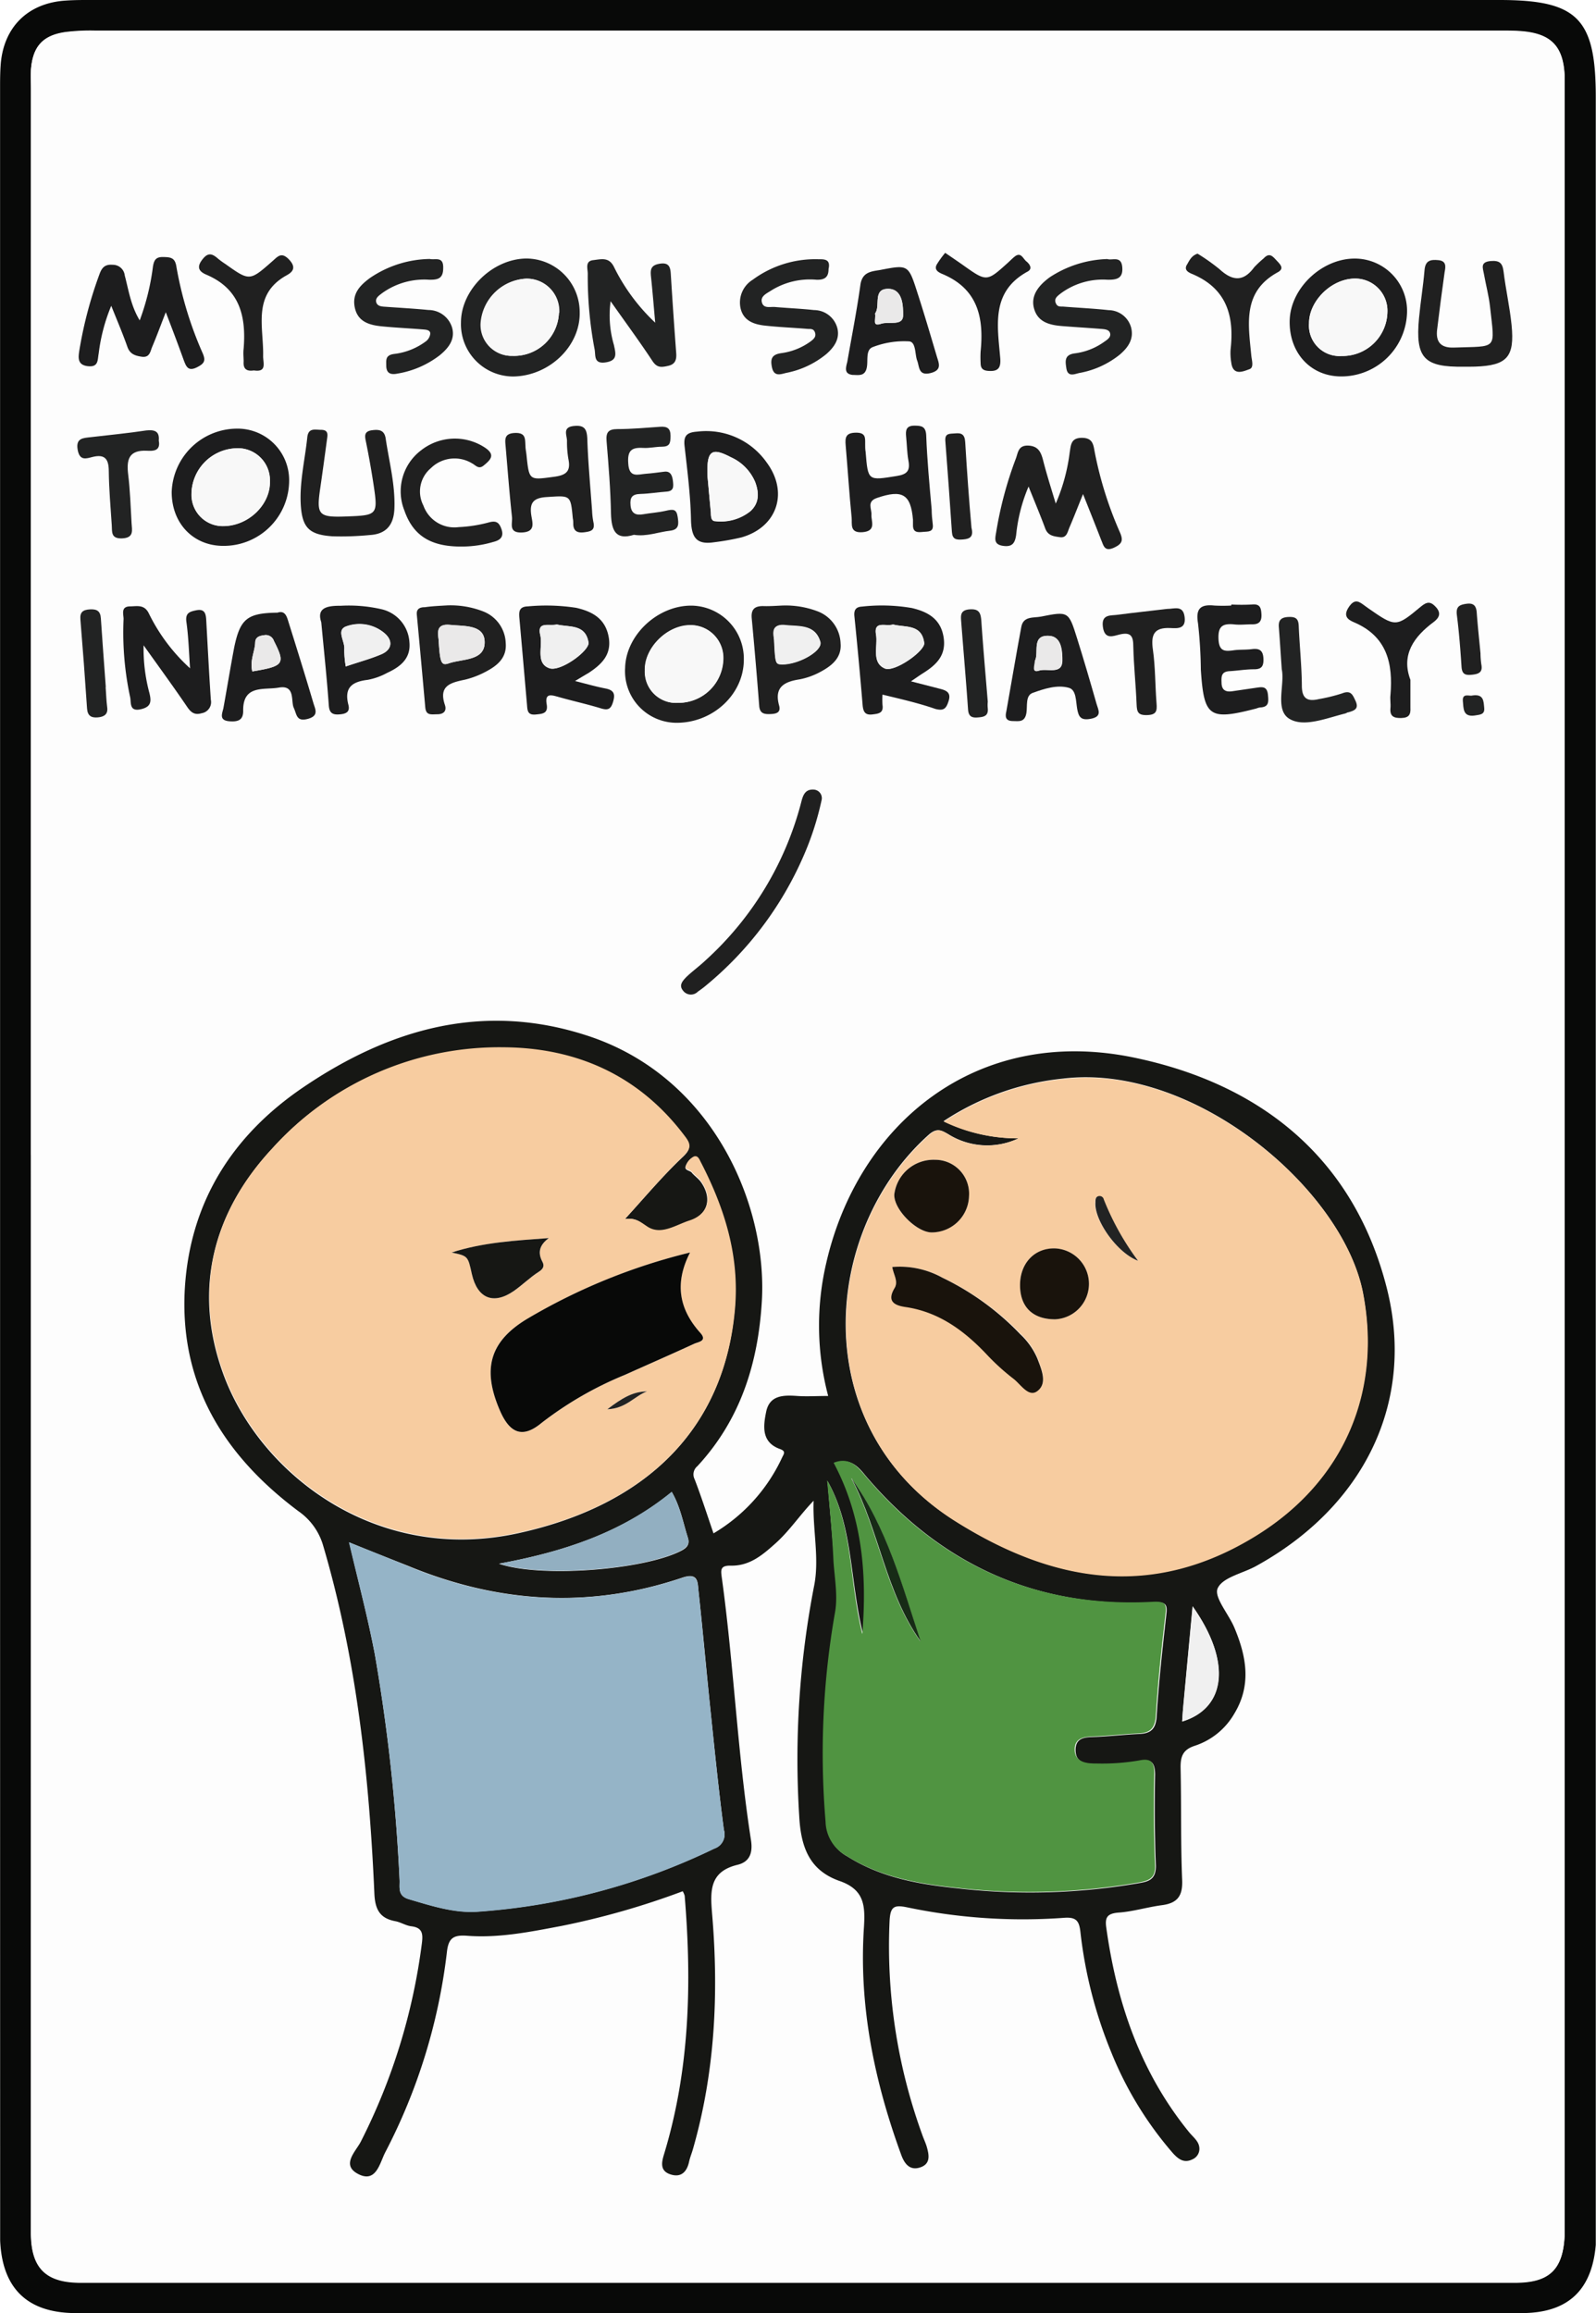 <svg id="4816e34c-01d2-4658-b629-84317b35feac" data-name="Capa 1" xmlns="http://www.w3.org/2000/svg" viewBox="0 0 213.62 309.59"><defs><style>.bf03253a-301c-4949-81f7-40986874793b{fill:#080908;}.db83bfc3-ebe2-47c7-9472-38720e2536fd{fill:#fdfdfd;}.b2eb4ad4-d5cf-4b3b-8d79-aea1a72faf8c{fill:#161714;}.\36 5402a9e-5bd3-4bde-a525-6b52ecb420fd{fill:#202020;}.\32 eb4f9af-dcba-481b-af39-3545611ed926{fill:#1d1d1e;}.da1ba2f2-0007-4492-8ec3-90318f36079f{fill:#222323;}.\34 7328a7f-2b2e-40e7-9dce-8182182cb851{fill:#f7cca0;}.\32 1f2104f-0b57-458e-8846-aa03a0136c9c{fill:#509441;}.c4053ee6-3f70-4631-9679-8a5ee1237e94{fill:#95b4c7;}.a67d1d9a-0863-4992-804c-7d39db5fe34a{fill:#92afc1;}.\36 3809fd4-57a9-4ec9-92cf-7418fc99c26c{fill:#f0f0f0;}.b893d7b0-af5b-4196-a28c-0a9e1bad4efd{fill:#f8f8f8;}.\35 1f7c14d-bcb5-4ee8-963c-78a968d1f3d3{fill:#eae9e9;}.ef462f19-c072-4a7e-9b43-cfddf9a17793{fill:#19130c;}.e82f323d-dbca-46c8-8fc1-c847e6d9b49c{fill:#172b16;}</style></defs><title>card-14</title><path class="bf03253a-301c-4949-81f7-40986874793b" d="M329.31,355.07q0-71.36,0-142.73c0-1.08,0-2.17.08-3.25.37-5,3.6-8.25,8.66-8.59,1.41-.1,2.83-.08,4.25-.08H530c10.45,0,12.89,2.47,12.89,13q0,142.35,0,284.71c0,.92,0,1.84,0,2.75-.52,6.12-3.78,9.13-9.93,9.13H339.47c-6.47,0-9.87-3.27-10.15-9.71,0-.83,0-1.67,0-2.5Q329.31,426.43,329.31,355.07Zm4.14-.1q0,72.12,0,144.24c0,4.73,2,6.7,6.65,6.7h192c4.56,0,6.39-1.72,6.62-6.21,0-.75,0-1.5,0-2.25q0-142.49,0-285c0-.67,0-1.33,0-2-.19-3.84-1.82-5.53-5.7-5.86-.91-.08-1.83-.08-2.75-.08H342a26.74,26.74,0,0,0-4,.2c-3,.45-4.31,1.94-4.55,5-.07.91,0,1.83,0,2.75Q333.44,283.73,333.44,355Z" transform="translate(-329.3 -200.42)"/><path class="db83bfc3-ebe2-47c7-9472-38720e2536fd" d="M333.44,355q0-71.24,0-142.49c0-.92,0-1.84,0-2.75.24-3.06,1.56-4.55,4.55-5a26.74,26.74,0,0,1,4-.2H530.25c.92,0,1.84,0,2.75.08,3.88.33,5.51,2,5.7,5.86,0,.67,0,1.33,0,2q0,142.49,0,285c0,.75,0,1.5,0,2.25-.23,4.5-2.06,6.21-6.62,6.21h-192c-4.7,0-6.65-2-6.65-6.7Q333.44,427.09,333.44,355ZM438.2,401.28c-.15,3.84.8,7.74.05,11.39a121.62,121.62,0,0,0-2,30.79c.22,4.28,1.42,7.33,5.42,8.73,3.22,1.12,3.43,3.22,3.25,6.14-.66,10.55,1.43,20.69,5,30.55.45,1.24,1.14,2.12,2.56,1.63s1.16-1.65.85-2.73c-.16-.56-.42-1.08-.61-1.63a73.84,73.84,0,0,1-4.37-28.67c.1-1.85.58-2.14,2.33-1.77a75.58,75.58,0,0,0,21.1,1.4c1.6-.12,2,.47,2.11,1.9a59.71,59.71,0,0,0,4.14,16.13,47.81,47.81,0,0,0,8.29,13.56c.73.83,1.47,1.34,2.59.79a1.53,1.53,0,0,0,.91-1.63c-.1-.88-.84-1.41-1.36-2-6.5-8-9.68-17.32-11.09-27.39-.19-1.38.12-1.9,1.6-2,2-.17,3.91-.77,5.88-1s2.77-1.21,2.68-3.33c-.2-5-.1-10-.21-15,0-1.51.29-2.44,1.9-3a9.53,9.53,0,0,0,5.3-4.32c2.3-3.85,1.59-7.67,0-11.48-.77-1.83-2.77-4.09-2.24-5.27.66-1.47,3.38-2,5.17-3,14.43-8,21.34-22,17.46-37.22-4.45-17.48-17-27.33-33.83-30.82-21.11-4.38-37,8.91-41.23,27.67a36.84,36.84,0,0,0,.3,17.62c-1.55,0-2.85.07-4.14,0-1.85-.13-3.7-.13-4.16,2.11-.4,1.93-.66,4.08,1.87,5,.81.29.49.66.28,1.09a23,23,0,0,1-9.25,10.17c-.89-2.57-1.64-4.94-2.53-7.25a1.42,1.42,0,0,1,.37-1.74c5.75-6.22,8.13-13.75,8.63-22.06.77-12.95-6.58-30.23-23.59-35.64-13.83-4.39-26.27-.79-37.81,7-9.41,6.38-15.07,15.23-15.82,26.72-.85,12.9,5.2,22.53,15.19,30a8.45,8.45,0,0,1,3.33,4.67c4.48,15.2,6.16,30.81,6.84,46.55.09,2.1.73,3.28,2.81,3.66.73.13,1.4.59,2.13.68,1.48.18,1.58,1,1.42,2.25a81.11,81.11,0,0,1-8.17,26.56c-.66,1.32-2.64,3.08-.46,4.29,2.48,1.38,3-1.36,3.71-2.82a77.37,77.37,0,0,0,8.26-26.77c.2-1.9.83-2.39,2.74-2.24,4.26.32,8.45-.53,12.62-1.32a105.06,105.06,0,0,0,16.21-4.64,2.69,2.69,0,0,1,.26.6c1,11.69.68,23.29-2.77,34.63-.35,1.15-.47,2.24.88,2.67s2.18-.32,2.48-1.69c.12-.57.35-1.11.51-1.67,3-10.3,3.46-20.83,2.58-31.43-.26-3.11-.41-5.72,3.4-6.65,1.61-.39,2.06-1.58,1.8-3.28-1.81-11.69-2.29-23.52-3.92-35.23-.13-1-.17-1.57,1.12-1.53,2.53.06,4.34-1.47,6.1-3S436.36,403.2,438.2,401.28Zm36.06-134.73c.94,2.33,1.69,4.23,2.47,6.12.3.73.41,1.64,1.71,1,1.12-.52,1.24-1,.77-2.09a50.2,50.2,0,0,1-3.35-10.68c-.18-.91-.19-2-1.72-1.93s-1.47,1-1.64,2a24.94,24.94,0,0,1-1.86,6.8c-.65-2.2-1.22-3.93-1.67-5.7-.29-1.12-.56-2-2-2.06s-1.37,1-1.68,1.76a50.74,50.74,0,0,0-2.63,9.86c-.15.86-.39,1.61.93,1.8s1.59-.4,1.75-1.46a22,22,0,0,1,1.66-6.48c.84,2.1,1.57,3.83,2.22,5.58.36,1,1.2,1.1,2,1.2s1-.73,1.25-1.3C473,269.68,473.54,268.33,474.26,266.55ZM351.49,242.21c.92,2.39,1.7,4.45,2.5,6.5.31.8.57,1.47,1.76.87,1-.49,1.18-.89.75-1.87A49.45,49.45,0,0,1,353,236.05c-.19-1.14-.83-1.21-1.75-1.23s-1.22.38-1.38,1.29a31.93,31.93,0,0,1-1.77,7.19c-1.24-2-1.51-4.05-2-6a1.6,1.6,0,0,0-1.65-1.44c-1.07-.09-1.46.42-1.77,1.3a55.16,55.16,0,0,0-2.67,10.1c-.15,1-.5,2,1.13,2.17s1.28-.82,1.45-1.7a24.06,24.06,0,0,1,1.68-6.38c.78,2,1.53,3.7,2.16,5.49.34,1,1,1.18,1.88,1.32,1.13.18,1.18-.71,1.45-1.34C350.28,245.4,350.82,244,351.49,242.21ZM398,250.81c4.86-.06,9-4.06,8.9-8.61a7.18,7.18,0,0,0-7.13-7.17c-4.53,0-8.76,4.18-8.76,8.56A7,7,0,0,0,398,250.81Zm119.67-8.39A7,7,0,0,0,510.8,235c-4.5-.12-8.82,3.92-8.91,8.32-.09,4.21,2.74,7.35,6.7,7.45A8.8,8.8,0,0,0,517.62,242.42Zm-97.84,54.74c4.9.06,9-3.76,9.08-8.38a7.11,7.11,0,0,0-6.95-7.3c-4.55-.06-8.82,3.92-8.94,8.33A6.91,6.91,0,0,0,419.78,297.16ZM361,257.79a8.78,8.78,0,0,0-8.67,8.48c0,4.21,2.9,7.23,6.9,7.2a8.75,8.75,0,0,0,8.82-8.59A6.9,6.9,0,0,0,361,257.79Zm45.29,33.78c.93-.57,1.36-.82,1.77-1.09,1.74-1.15,3.13-2.51,2.68-4.87s-2.18-3.36-4.35-3.85a26.49,26.49,0,0,0-6.45-.19c-1.24,0-1.22.77-1.13,1.69.37,3.8.7,7.6,1,11.4.07.77,0,1.5,1.19,1.38.92-.09,1.67-.14,1.45-1.38-.25-1.42.58-1.2,1.47-1,1.91.53,3.86,1,5.76,1.55.93.29,1.37.07,1.65-.84s.06-1.57-1-1.81S408,292,406.27,291.57Zm41.15,1.82c2.51.64,4.85,1.14,7.12,1.84,1.09.34,1.45,0,1.77-1,.39-1.17-.26-1.47-1.14-1.69l-3.88-1c.8-.54,1.18-.82,1.59-1.07,1.78-1.12,3.15-2.46,2.78-4.82s-2.08-3.41-4.25-3.92a23.75,23.75,0,0,0-6.69-.19c-.81,0-1.14.42-1,1.29q.6,5.94,1.1,11.89c.08.89.29,1.38,1.33,1.25.83-.1,1.49-.19,1.33-1.27A10.82,10.82,0,0,1,447.42,293.39ZM417,243.61a25.92,25.92,0,0,1-5.52-7.45c-.67-1.36-1.79-1-2.79-.91s-.72,1.14-.72,1.81a51.87,51.87,0,0,0,.92,10.15c.15.81,0,2,1.49,1.72s1.32-1.22,1.09-2.33a14,14,0,0,1-.44-5.85c2,2.87,3.88,5.39,5.6,8,.62.93,1.29.83,2.13.64s1.11-.82,1.05-1.67q-.39-5.34-.73-10.68c-.06-1-.26-1.51-1.49-1.31s-1.26.75-1.16,1.7C416.69,239.49,416.86,241.55,417,243.61Zm-62.3,46.26a24.35,24.35,0,0,1-5.51-7.35c-.61-1.25-1.6-1-2.54-.94-1.24,0-.83,1-.84,1.69a41.15,41.15,0,0,0,.87,10.42c.17.71-.18,2,1.47,1.65,1.36-.32,1.4-1,1.11-2.19a22.86,22.86,0,0,1-.77-6.36c2.15,3,4,5.56,5.77,8.15.53.78,1,1.23,2,.94a1.5,1.5,0,0,0,1.23-1.8c-.24-3.57-.42-7.14-.62-10.71,0-.82-.2-1.49-1.32-1.27-.91.18-1.5.36-1.33,1.57C354.54,285.72,354.59,287.8,354.74,289.87ZM424.86,273a33.46,33.46,0,0,0,3.67-.64c4.78-1.37,6.35-6,3.41-10a9.9,9.9,0,0,0-9.32-4.16c-1.4.1-1.85.54-1.69,1.95.38,3.3.8,6.61.86,9.93C421.82,272.4,422.52,273.39,424.86,273Zm-38-38a14.57,14.57,0,0,0-8.06,2.51c-1.35,1-2.4,2.18-2,4s2,2.3,3.62,2.46c1.82.18,3.65.27,5.47.41.4,0,1,.07,1,.56a1.49,1.49,0,0,1-.54,1,8.81,8.81,0,0,1-4.35,1.73c-1.12.18-1,.85-1,1.62,0,1.09.69,1.2,1.52,1a12.62,12.62,0,0,0,5.66-2.47c1.13-.93,2.06-2.08,1.64-3.65a3.31,3.31,0,0,0-3.18-2.39c-1.9-.19-3.81-.29-5.72-.43-.51,0-1.11-.07-1.26-.6s.36-.88.74-1.19a9.62,9.62,0,0,1,6.34-1.83c1.17,0,1.83-.15,1.88-1.55C388.67,234.66,387.51,235.26,386.83,235.08Zm53.37,1.34c.3-1.29-.54-1.31-1.3-1.31a14.11,14.11,0,0,0-8.87,2.74,3.58,3.58,0,0,0-1.61,3.89c.41,1.63,1.8,2.09,3.24,2.25,1.9.22,3.81.28,5.71.44.39,0,.88,0,1,.5s-.23.91-.64,1.21a8.59,8.59,0,0,1-3.9,1.54c-1.22.18-1.46.75-1.23,1.87.27,1.34,1.18.94,1.92.77a12.09,12.09,0,0,0,5.35-2.51c1.05-.92,1.84-2,1.49-3.47a3.24,3.24,0,0,0-3.13-2.43c-1.73-.19-3.48-.26-5.21-.41-.64-.05-1.56.13-1.76-.61s.68-1.22,1.28-1.62a9.77,9.77,0,0,1,6-1.42C439.79,237.91,440.21,237.41,440.2,236.42Zm-73.76,46c-4.05,0-5,.8-5.74,4.69-.51,2.69-1,5.4-1.44,8.1-.14.8-.63,1.64.83,1.75,1.1.08,1.84-.14,1.82-1.37-.07-3.57,2.8-2.79,4.77-3.14,2.2-.39,1.48,1.7,2,2.71s.27,1.9,1.87,1.48,1-1.31.77-2.08c-1.08-3.66-2.23-7.3-3.36-10.94C367.68,282.9,367.48,282.1,366.44,282.42Zm111.07-47.34a14.81,14.81,0,0,0-7.85,2.43c-1.38,1-2.62,2.26-2.09,4.16s2.08,2.23,3.73,2.36,3.49.24,5.23.38c.48,0,1.12,0,1.23.62s-.45.86-.84,1.14a8.58,8.58,0,0,1-3.92,1.52c-1.39.2-1.24,1.09-1.1,2,.19,1.24,1.12.76,1.75.62a12,12,0,0,0,5.39-2.45c1.15-1,1.94-2.12,1.51-3.69a3.16,3.16,0,0,0-3-2.27c-2-.22-4-.31-6-.47-.4,0-.88,0-1.07-.48s.19-.9.58-1.22a9.44,9.44,0,0,1,6.32-1.9c1.27,0,2.12-.16,2-1.7S478.16,235.31,477.51,235.09ZM464,295.6c-.14.74-.1,1.33.89,1.35.83,0,1.57.19,1.79-1.07.16-.92-.16-2.34.84-2.7,1.53-.56,3.27-1.14,4.85-.68,1,.28.92,1.81,1.11,2.83s.51,1.55,1.79,1.32c1.6-.29,1-1.21.8-2-.84-2.95-1.7-5.89-2.62-8.82-1.12-3.58-1.15-3.59-4.83-2.86-1,.19-2.34-.09-2.62,1.37C465.26,288.07,464.63,291.84,464,295.6Zm-21.26-46.7c-.27.93-.33,1.57.71,1.59.8,0,1.68.29,1.92-1,.18-.95-.15-2.38.81-2.73A11.62,11.62,0,0,1,451,246c.93.08.72,1.67,1.07,2.57s.05,2.09,1.76,1.68,1.14-1.31.87-2.24c-.85-2.86-1.69-5.72-2.61-8.56-1.2-3.69-1.23-3.69-5-3-1.2.23-2.39.33-2.62,2C444,242.1,443.28,245.6,442.7,248.89Zm82.53.6c.5,0,1,0,1.5,0,4.26-.15,5.29-1.27,4.87-5.57-.24-2.39-.78-4.75-1.07-7.14-.14-1.16-.53-1.53-1.74-1.42-1.44.12-1,1-.89,1.73.26,1.47.65,2.93.82,4.41.64,5.86,1.06,5.23-4.86,5.44-1.75.06-2.44-.77-2.22-2.45.33-2.56.66-5.11,1-7.66.11-.77.37-1.48-.84-1.59s-1.75,0-1.85,1.33c-.18,2.15-.54,4.29-.74,6.44C518.73,248.34,519.89,249.57,525.23,249.5Zm-149.47,20c-3.9.14-4.15-.14-3.58-4q.45-3.08.85-6.16c.08-.64.31-1.41-.78-1.41-.79,0-1.7-.29-1.84,1-.31,3-1,5.91-.88,8.9.16,3.18,1.09,4.14,4.25,4.35a39.38,39.38,0,0,0,5-.17c2.21-.13,3.21-1.37,3.29-3.56.12-3.2-.71-6.25-1.17-9.37-.17-1.15-.84-1.22-1.79-1.1-1.12.14-1,.75-.84,1.59q.6,2.8,1,5.63C379.91,269.32,379.83,269.4,375.77,269.54Zm78.21-.93c-.27-3.31-.59-6.62-.78-9.93-.07-1.18-.65-1.27-1.6-1.27-1.12,0-1.17.63-1.09,1.46.11,1.07.11,2.17.31,3.22.25,1.34-.16,1.83-1.57,2.06-3.85.61-3.84.7-4.16-3.24,0-.33-.06-.66-.06-1,0-.85.07-1.59-1.25-1.56s-1.45.65-1.36,1.7c.28,3.23.49,6.46.8,9.68.08.84-.29,2.08,1.46,1.94,1.91-.15,1.12-1.39,1.19-2.32s-.67-1.78.73-2.26c3.4-1.17,4.54-.52,4.83,2.92,0,.25,0,.5,0,.75,0,1,.66,1,1.37.87s1.41,0,1.28-1C454,269.94,454,269.28,454,268.61Zm-45.42.17c-.27-3.69-.53-6.67-.68-9.66-.06-1.2-.32-1.84-1.72-1.71-1.62.15-1,1.22-1,2a13.22,13.22,0,0,0,.2,2.49c.32,1.61-.35,2.1-1.9,2.31-3.37.46-3.36.55-3.72-2.91,0-.41-.12-.83-.14-1.24-.06-.91.06-1.78-1.41-1.71s-1.32.9-1.24,1.82c.27,3.15.51,6.3.85,9.44.09.82-.49,2.12,1.32,2.06s1.43-1.28,1.27-2.25c-.27-1.66.19-2.38,2-2.49,3.26-.21,3.25-.32,3.55,2.86,0,.25.06.5.06.75,0,1,.57,1.22,1.49,1.1s1.46-.24,1.21-1.34A9.41,9.41,0,0,1,408.55,268.79Zm5.59,3.18c1.73.3,3.23-.34,4.79-.54,1.21-.15,1.12-.93,1-1.83-.16-1.1-.77-1-1.62-.83s-2,.29-3,.46-1.59,0-1.69-1.17.26-1.52,1.34-1.55,2.32-.23,3.48-.31c1-.07.93-.72.85-1.42s-.18-1.36-1.14-1.25-1.65.22-2.48.28c-1.08.08-2.26.65-2.36-1.39-.09-1.75.5-2.16,2-2.07.82,0,1.66-.16,2.49-.16,1,0,1.17-.57,1.17-1.45s-.47-1.29-1.38-1.22c-1.91.14-3.82.31-5.73.31-1.25,0-1.54.46-1.45,1.64.27,3.23.53,6.48.59,9.72C411.12,271.44,411.72,272.72,414.15,272Zm19.77,9.5c-.83,0-1.66.1-2.5.11-1.14,0-1.62.46-1.5,1.68q.59,5.84,1,11.7c.08,1.1.72,1.11,1.54,1.07s1.38-.22,1.12-1.15c-.67-2.43.63-3.18,2.73-3.49a9.65,9.65,0,0,0,2.79-1c1.56-.78,2.88-1.91,2.71-3.83a4.77,4.77,0,0,0-3-4.25A12.06,12.06,0,0,0,433.92,281.47Zm-44.81,0c-1,.06-2,.1-3,.19-.61.05-1.15.22-1.07,1q.58,6.2,1.13,12.39c.1,1.13.87.95,1.63.94s1.29-.47,1-1.25c-.89-2.62.84-3,2.72-3.39a11.81,11.81,0,0,0,2.77-1.07c1.55-.78,2.81-1.87,2.65-3.82a4.72,4.72,0,0,0-3-4.23A12,12,0,0,0,389.11,281.45ZM372.3,283.7c.38,4,.76,7.58,1,11.14.08,1,.4,1.27,1.36,1.2s1.52-.29,1.26-1.29c-.6-2.29.53-3.09,2.6-3.34a8.76,8.76,0,0,0,2.57-.92c1.74-.82,3.19-1.91,3-4.12a4.83,4.83,0,0,0-3.78-4.42,19.53,19.53,0,0,0-5.44-.45C373,281.47,371.67,281.82,372.3,283.7Zm121.81-2.36v.16a21.54,21.54,0,0,1-2.25,0c-1.83-.19-2.54.35-2.2,2.37a61,61,0,0,1,.38,6.23c.42,6.33,1.11,6.8,7.42,5.18a2.44,2.44,0,0,1,.48-.14c1.21,0,1.18-.75,1.08-1.71-.12-1.17-.8-1-1.57-.93l-3.21.47c-.9.13-1.39-.15-1.43-1.17,0-.87,0-1.47,1.08-1.52s2.16-.22,3.24-.25c.9,0,1.37-.29,1.33-1.31s-.46-1.49-1.53-1.35c-.82.11-1.67,0-2.49.16-1.25.18-1.95,0-2-1.56s.55-2,2-1.92c.83.06,1.67-.08,2.5,0,1,0,1.3-.38,1.25-1.35s-.22-1.41-1.28-1.3A26.25,26.25,0,0,1,494.11,281.33Zm-54.83,26.08a1.15,1.15,0,0,0-1.12-1.3c-1.2,0-1.42,1-1.65,1.85a43.18,43.18,0,0,1-12.76,21c-.85.79-1.81,1.47-2.63,2.29-.45.44-1,1-.41,1.74a1.31,1.31,0,0,0,2,.17c.34-.23.68-.48,1-.75a46.39,46.39,0,0,0,13.12-17.34A39.26,39.26,0,0,0,439.29,307.41Zm-48-33.84a14.74,14.74,0,0,0,4.11-.63c.86-.21,1.49-.51,1.09-1.68s-.79-1.19-1.81-.9a18.68,18.68,0,0,1-3.92.6,4.4,4.4,0,0,1-4.73-2.89,4.08,4.08,0,0,1,1-5,4.52,4.52,0,0,1,5.52-.64c.47.24.86.84,1.53.3,1.07-.86,1.63-1.54,0-2.53a7.31,7.31,0,0,0-8.37.49,6.89,6.89,0,0,0-2.22,8.06C384.6,272.12,387,273.64,391.27,273.57Zm98.32-39.2c-.85.28-1.11.95-1.43,1.49-.46.77.37,1.09.78,1.26,4.55,1.94,5.57,5.61,5.07,10.08a7.52,7.52,0,0,0,.09,1.74c.22,1.82,1.59,1.19,2.44.89.62-.22.3-1.21.24-1.84-.39-4.2-1.2-8.51,3.51-11.11.88-.48.43-1-.08-1.55s-1-1.19-1.77-.33a15.15,15.15,0,0,0-1.27,1.19c-1.45,2-2.93,1.84-4.63.27A26.52,26.52,0,0,0,489.59,234.37Zm-33.78-.11a13.19,13.19,0,0,0-1.22,1.57c-.43.76.31,1.11.76,1.29,4.74,2,5.56,5.85,5.1,10.38a14,14,0,0,0,0,1.5c0,.7.31,1,1,1.08,1.29.1,1.75-.32,1.63-1.69-.35-4.33-1.29-8.88,3.64-11.59.73-.4.33-1-.15-1.38s-.71-1.31-1.57-.63c-.33.26-.61.56-.92.84-2.81,2.54-2.8,2.53-6,.28C457.44,235.37,456.69,234.87,455.81,234.26ZM363.28,250c1.78.22,1.22-1.08,1.24-2,.08-3.88-1.5-8.22,3.16-10.78.84-.46,1.27-1.11.29-2.12s-1.51-.38-2.2.23c-3.06,2.7-3.06,2.69-6.31.38a10.53,10.53,0,0,1-1-.73c-.84-.76-1.44-.77-2.17.26s-.15,1.58.62,1.9c4.49,1.91,5.34,5.59,5,9.91,0,.58.07,1.16,0,1.74C361.85,249.9,362.37,250.19,363.28,250Zm154.79,41.37c-1.27-3.34.45-5.77,3.17-7.78.81-.59,1.1-1.12.27-2s-1.22-.73-2-.05c-3.35,2.79-3.38,2.76-7.06.21l-.4-.29c-.75-.54-1.34-1.1-2.17.12s-.17,1.7.68,2.06c4.4,1.87,5.24,5.48,4.88,9.72,0,.58.08,1.17,0,1.74-.11,1.14.42,1.38,1.46,1.35s1.26-.45,1.21-1.38C518,294,518.08,292.82,518.08,291.41Zm-167.53-32c.11-1.17-.44-1.49-1.64-1.31-2.46.37-4.94.61-7.42.9-1,.12-2,0-1.77,1.65s1.09,1.18,2,1c1.69-.42,2.15.32,2.17,1.91,0,2.41.24,4.81.4,7.22.06.86-.15,1.82,1.36,1.77,1.67-.06,1.34-1.11,1.29-2.06-.12-2.16-.19-4.32-.45-6.46s.07-3.34,2.54-3.21C349.67,260.78,350.85,260.86,350.55,259.39ZM485.5,281.92c-2.1.25-4.33.48-6.55.81-.92.14-2.3-.23-2,1.64s1.45,1.14,2.25,1c1.55-.35,1.79.29,1.82,1.63.06,2.57.34,5.14.44,7.71,0,1,.27,1.48,1.42,1.45s1.33-.58,1.25-1.57c-.19-2.4-.15-4.83-.49-7.21-.29-2,.19-3,2.35-2.87.92,0,2.11.23,1.9-1.47S486.54,281.93,485.5,281.92ZM500.86,290c.44,2-1,5.36,1,6.61s5-.07,7.49-.69c.16,0,.31-.12.47-.17.77-.23,1.42-.45.92-1.53-.38-.83-.61-1.48-1.78-1a22.55,22.55,0,0,1-3.13.77c-1.52.36-2.25-.05-2.27-1.8,0-2.66-.31-5.31-.42-8,0-1-.49-1.24-1.41-1.19s-1.33.45-1.25,1.39C500.61,286.12,500.71,287.87,500.86,290Zm-157.41,2.39h0c-.22-3.06-.46-6.12-.66-9.19-.06-1-.53-1.25-1.45-1.2s-1.37.33-1.29,1.34q.48,6,.89,11.92c.06,1,.47,1.28,1.42,1.2s1.43-.29,1.28-1.33S343.51,293.29,343.44,292.38Zm118.06,2c-.32-4-.63-7.39-.86-10.78-.07-1.06-.28-1.67-1.58-1.57s-1.17.9-1.11,1.73c.3,3.89.63,7.77.91,11.66.06.87.42,1.14,1.25,1.08s1.5-.16,1.39-1.24A4.35,4.35,0,0,1,461.51,294.34Zm-2.18-23.28c-.28-3.72-.61-7.62-.84-11.52-.06-1-.49-1.26-1.39-1.17-.66.07-1.35-.05-1.27,1q.48,6.09.88,12.19c.07,1.06.65,1.11,1.52,1S459.62,272.22,459.33,271.06Zm68.13,16.79h0c-.17-1.81-.37-3.61-.5-5.42-.06-.9-.31-1.36-1.35-1.22s-1.46.38-1.31,1.52c.29,2.29.47,4.6.62,6.9.07,1,.58,1.17,1.47,1.07s1.38-.38,1.18-1.38A11.62,11.62,0,0,1,527.46,287.86Zm-1.13,5.66c-.37.12-1.36-.4-1.24.72.1.89,0,2.13,1.56,1.93.65-.08,1.4.09,1.3-1S527.91,293.27,526.34,293.51Z" transform="translate(-329.3 -200.42)"/><path class="b2eb4ad4-d5cf-4b3b-8d79-aea1a72faf8c" d="M438.2,401.28c-1.84,1.91-3.2,4-5.08,5.69s-3.57,3.08-6.1,3c-1.29,0-1.25.56-1.12,1.53,1.62,11.71,2.1,23.55,3.92,35.23.26,1.7-.19,2.89-1.8,3.28-3.81.92-3.66,3.54-3.4,6.65.89,10.6.38,21.13-2.58,31.43-.16.56-.39,1.1-.51,1.67-.3,1.37-1.08,2.14-2.48,1.69s-1.23-1.53-.88-2.67c3.45-11.34,3.74-22.93,2.77-34.63a2.69,2.69,0,0,0-.26-.6,105.06,105.06,0,0,1-16.21,4.64c-4.17.79-8.36,1.64-12.62,1.32-1.91-.15-2.54.34-2.74,2.24a77.37,77.37,0,0,1-8.26,26.77c-.74,1.46-1.23,4.2-3.71,2.82-2.18-1.21-.19-3,.46-4.29a81.11,81.11,0,0,0,8.17-26.56c.16-1.27.06-2.07-1.42-2.25-.73-.09-1.4-.54-2.13-.68-2.07-.38-2.71-1.56-2.81-3.66-.69-15.74-2.37-31.35-6.84-46.55a8.45,8.45,0,0,0-3.33-4.67c-10-7.48-16-17.1-15.19-30,.76-11.49,6.41-20.33,15.82-26.72,11.53-7.82,24-11.43,37.81-7,17,5.4,24.36,22.69,23.59,35.64-.5,8.32-2.87,15.84-8.63,22.06a1.42,1.42,0,0,0-.37,1.74c.89,2.31,1.65,4.68,2.53,7.25A23,23,0,0,0,434,395.46c.21-.43.53-.8-.28-1.09-2.53-.9-2.27-3.05-1.87-5,.46-2.23,2.32-2.24,4.16-2.11,1.29.09,2.59,0,4.14,0a36.84,36.84,0,0,1-.3-17.62c4.23-18.76,20.11-32.05,41.23-27.67,16.83,3.49,29.38,13.34,33.83,30.82,3.87,15.22-3,29.24-17.46,37.22-1.79,1-4.51,1.51-5.17,3-.53,1.17,1.48,3.44,2.24,5.27,1.6,3.81,2.32,7.64,0,11.48a9.53,9.53,0,0,1-5.3,4.32c-1.61.52-1.93,1.45-1.9,3,.11,5,0,10,.21,15,.08,2.11-.65,3.06-2.68,3.33s-3.91.87-5.88,1c-1.48.13-1.79.65-1.6,2,1.4,10.06,4.58,19.39,11.09,27.39.52.64,1.26,1.17,1.36,2a1.53,1.53,0,0,1-.91,1.63c-1.11.55-1.86,0-2.59-.79a47.81,47.81,0,0,1-8.29-13.56A59.71,59.71,0,0,1,473.91,459c-.16-1.43-.52-2-2.11-1.9a75.58,75.58,0,0,1-21.1-1.4c-1.74-.36-2.22-.08-2.33,1.77a73.84,73.84,0,0,0,4.37,28.67c.19.55.45,1.08.61,1.63.31,1.09.52,2.26-.85,2.73s-2.1-.39-2.56-1.63c-3.61-9.87-5.71-20-5-30.55.18-2.92,0-5-3.25-6.14-4-1.4-5.2-4.45-5.42-8.73a121.62,121.62,0,0,1,2-30.79C439,409,438.05,405.13,438.2,401.28Zm27.43-48.5a9.82,9.82,0,0,1-9.39-.55c-.93-.54-1.52-.87-2.56,0-14.43,12.82-16.54,39.18,3.46,51.75,13.11,8.24,26.42,10.51,40.31,1.9,11.87-7.36,16.75-19.46,14.26-32.43-2.67-13.91-22.61-30.77-40.12-28.67a35.46,35.46,0,0,0-16,5.7A22.73,22.73,0,0,0,465.63,352.78Zm-52.69,10.8c2.56-2.79,5-5.72,7.75-8.31,1.23-1.15.94-1.75.18-2.77-6.07-8-14.41-11.77-24.2-11.83a40.89,40.89,0,0,0-30.93,13.48c-7.93,8.5-10.65,18.87-6.59,30.08,4.81,13.3,20.31,25.59,39.48,21.41,17.25-3.76,27.65-14.05,29-30,.61-7-1.38-13.36-4.51-19.47-.21-.41-.39-1.09-1-.88a2.16,2.16,0,0,0-1,1.09c-.35.73.51.65.78,1s.88.78,1.21,1.24c1.56,2.2.94,4.42-1.57,5.23-1.84.59-3.81,2-5.65.81C415,363.95,414.35,363.39,412.94,363.58Zm27.11,35c.31,3.64.65,7.28.92,10.92.16,2.23.58,4.54.22,6.71a109,109,0,0,0-1.28,28.1,5.34,5.34,0,0,0,2.78,4.56c4.52,2.86,9.55,3.74,14.7,4.28a85.21,85.21,0,0,0,24.62-.73c1.25-.23,2-.64,2-2.25-.17-4.08-.17-8.16-.11-12.24,0-1.58-.5-2.14-2-1.82a29.46,29.46,0,0,1-5.72.41c-1.43,0-2.92-.08-2.92-1.87s1.45-1.71,2.76-1.76c1.91-.08,3.82-.31,5.73-.39,1.61-.06,2.27-.68,2.37-2.42.27-4.48.77-8.95,1.27-13.41.17-1.47.08-1.88-1.71-1.79-15.68.79-28.49-5.07-38.57-17-1-1.24-2.1-2.4-4.12-1.61,3.72,7,4.52,14.51,3.84,22.93C443,411.83,443.53,404.67,440,398.54Zm-64,8.3c1.22,5.27,2.5,10.08,3.43,15A241,241,0,0,1,382.78,452c.06,1-.32,2.15,1.24,2.6,3,.89,6.15,1.91,9.28,1.67a86.4,86.4,0,0,0,31.6-8.44,2,2,0,0,0,1.29-2.5c-.72-5.44-1.26-10.9-1.83-16.36-.54-5.21-1-10.43-1.57-15.64-.12-1.12,0-2.47-2.14-1.76C408.25,415.77,396,415,383.92,410,381.39,409,378.85,408,376,406.84Zm20.1,2.86c5.67,1.89,19.4.79,24.33-1.76.8-.41,1.16-.88.89-1.75-.64-2-1-4.14-2.15-6.11C412.49,405.59,404.66,408.13,396.13,409.7Zm91.4,21.1c5.83-1.79,6.66-7.94,1.39-15.41-.43,4.61-.84,8.94-1.24,13.27C487.62,429.33,487.59,430,487.53,430.8Z" transform="translate(-329.3 -200.42)"/><path class="65402a9e-5bd3-4bde-a525-6b52ecb420fd" d="M474.26,266.55c-.72,1.77-1.24,3.13-1.82,4.47-.25.58-.35,1.42-1.25,1.3s-1.64-.21-2-1.2c-.65-1.76-1.38-3.49-2.22-5.58a22,22,0,0,0-1.66,6.48c-.16,1.06-.49,1.64-1.75,1.46s-1.08-.94-.93-1.8a50.74,50.74,0,0,1,2.63-9.86c.31-.79.3-1.82,1.68-1.76s1.72.95,2,2.06c.45,1.76,1,3.5,1.67,5.7a24.94,24.94,0,0,0,1.86-6.8c.17-1,.13-2,1.64-2s1.54,1,1.72,1.93a50.2,50.2,0,0,0,3.35,10.68c.48,1.08.36,1.57-.77,2.09-1.3.6-1.4-.31-1.71-1C475.95,270.78,475.19,268.88,474.26,266.55Z" transform="translate(-329.3 -200.42)"/><path class="2eb4f9af-dcba-481b-af39-3545611ed926" d="M351.49,242.21c-.68,1.74-1.21,3.19-1.81,4.61-.27.63-.32,1.52-1.45,1.34-.88-.14-1.54-.36-1.88-1.32-.63-1.79-1.38-3.54-2.16-5.49a24.06,24.06,0,0,0-1.68,6.38c-.17.88,0,1.86-1.45,1.7s-1.28-1.2-1.13-2.17a55.16,55.16,0,0,1,2.67-10.1c.31-.87.7-1.39,1.77-1.3A1.6,1.6,0,0,1,346,237.3c.52,1.94.79,4,2,6a31.93,31.93,0,0,0,1.77-7.19c.15-.91.41-1.31,1.38-1.29s1.56.08,1.75,1.23a49.45,49.45,0,0,0,3.53,11.65c.43,1,.22,1.38-.75,1.87-1.18.6-1.45-.07-1.76-.87C353.19,246.66,352.41,244.61,351.49,242.21Z" transform="translate(-329.3 -200.42)"/><path class="da1ba2f2-0007-4492-8ec3-90318f36079f" d="M398,250.81a7,7,0,0,1-7-7.23c0-4.38,4.23-8.52,8.76-8.56a7.18,7.18,0,0,1,7.13,7.17C407,246.75,402.82,250.74,398,250.81Zm6.16-8.51a4.33,4.33,0,0,0-4.47-4.58,6.44,6.44,0,0,0-6,5.86,4.14,4.14,0,0,0,4.25,4.47A6,6,0,0,0,404.11,242.3Z" transform="translate(-329.3 -200.42)"/><path class="2eb4f9af-dcba-481b-af39-3545611ed926" d="M517.62,242.42a8.8,8.8,0,0,1-9,8.38c-4-.1-6.79-3.24-6.7-7.45.09-4.41,4.41-8.44,8.91-8.32A7,7,0,0,1,517.62,242.42ZM515,242.2a4.31,4.31,0,0,0-4.33-4.49c-3.13,0-6.2,3-6.16,6a4.08,4.08,0,0,0,4.36,4.36A6,6,0,0,0,515,242.2Z" transform="translate(-329.3 -200.42)"/><path class="65402a9e-5bd3-4bde-a525-6b52ecb420fd" d="M419.78,297.16a6.91,6.91,0,0,1-6.81-7.35c.11-4.41,4.38-8.39,8.94-8.33a7.11,7.11,0,0,1,6.95,7.3C428.82,293.39,424.68,297.21,419.78,297.16Zm.31-2.67a6,6,0,0,0,6-6,4.36,4.36,0,0,0-4.42-4.41c-3.12,0-6.17,3.09-6.07,6.08A4.17,4.17,0,0,0,420.09,294.49Z" transform="translate(-329.3 -200.42)"/><path class="2eb4f9af-dcba-481b-af39-3545611ed926" d="M361,257.79a6.9,6.9,0,0,1,7,7.1,8.75,8.75,0,0,1-8.82,8.59c-4,0-6.9-3-6.9-7.2A8.78,8.78,0,0,1,361,257.79Zm-6.05,8.63a4.18,4.18,0,0,0,4.35,4.42c3.31-.06,6.21-2.89,6.14-6a4.29,4.29,0,0,0-4.64-4.41A6.2,6.2,0,0,0,354.93,266.42Z" transform="translate(-329.3 -200.42)"/><path class="2eb4f9af-dcba-481b-af39-3545611ed926" d="M406.27,291.57c1.72.44,2.89.77,4.08,1s1.3.81,1,1.81-.71,1.13-1.65.84c-1.9-.58-3.84-1-5.76-1.55-.9-.25-1.72-.47-1.47,1,.22,1.24-.53,1.29-1.45,1.38-1.17.12-1.12-.61-1.19-1.38-.33-3.8-.66-7.6-1-11.4-.09-.92-.11-1.66,1.13-1.69a26.49,26.49,0,0,1,6.45.19c2.17.49,3.89,1.44,4.35,3.85s-.94,3.72-2.68,4.87C407.63,290.75,407.21,291,406.27,291.57ZM403.82,284c-1,.26-2.67-.5-2.21,1.41.37,1.52-.67,3.76,1.2,4.44,1.49.55,5.44-2.36,5.26-3.44C407.66,283.89,405.44,284.41,403.82,284Z" transform="translate(-329.3 -200.42)"/><path class="2eb4f9af-dcba-481b-af39-3545611ed926" d="M447.42,293.39a10.82,10.82,0,0,0,0,1.38c.16,1.08-.5,1.17-1.33,1.27-1,.13-1.25-.36-1.33-1.25q-.5-6-1.1-11.89c-.09-.88.24-1.25,1-1.29a23.75,23.75,0,0,1,6.69.19c2.17.51,3.87,1.48,4.25,3.92s-1,3.7-2.78,4.82c-.4.25-.79.53-1.59,1.07l3.88,1c.88.22,1.54.52,1.14,1.69-.32,1-.68,1.29-1.77,1C452.27,294.53,449.94,294,447.42,293.39Zm1.39-9.38c-.91.31-2.6-.59-2.26,1.36.27,1.55-.65,3.71,1.16,4.52,1.3.58,5.42-2.35,5.29-3.4C452.67,283.9,450.43,284.44,448.82,284Z" transform="translate(-329.3 -200.42)"/><path class="da1ba2f2-0007-4492-8ec3-90318f36079f" d="M417,243.61c-.19-2.06-.35-4.13-.57-6.19-.1-.95,0-1.51,1.16-1.7s1.43.34,1.49,1.31q.33,5.34.73,10.68c.06.85-.13,1.46-1.05,1.67s-1.51.3-2.13-.64c-1.72-2.61-3.58-5.13-5.6-8a14,14,0,0,0,.44,5.85c.23,1.11.55,2.08-1.09,2.33s-1.34-.91-1.49-1.72a51.87,51.87,0,0,1-.92-10.15c0-.67-.39-1.68.72-1.81s2.12-.45,2.79.91A25.92,25.92,0,0,0,417,243.61Z" transform="translate(-329.3 -200.42)"/><path class="2eb4f9af-dcba-481b-af39-3545611ed926" d="M354.74,289.87c-.15-2.07-.2-4.15-.49-6.2-.17-1.21.43-1.39,1.33-1.57,1.11-.22,1.27.45,1.32,1.27.2,3.57.38,7.14.62,10.71a1.5,1.5,0,0,1-1.23,1.8c-1,.3-1.48-.16-2-.94-1.76-2.59-3.61-5.12-5.77-8.15a22.86,22.86,0,0,0,.77,6.36c.29,1.15.25,1.87-1.11,2.19-1.65.39-1.29-.94-1.47-1.65a41.15,41.15,0,0,1-.87-10.42c0-.64-.4-1.66.84-1.69.94,0,1.93-.31,2.54.94A24.35,24.35,0,0,0,354.74,289.87Z" transform="translate(-329.3 -200.42)"/><path class="2eb4f9af-dcba-481b-af39-3545611ed926" d="M424.86,273c-2.34.35-3-.64-3.07-2.93-.06-3.31-.49-6.63-.86-9.93-.16-1.4.29-1.85,1.69-1.95a9.9,9.9,0,0,1,9.32,4.16c2.94,4,1.38,8.64-3.41,10A33.46,33.46,0,0,1,424.86,273Zm-.86-8.81c.11,1.15.27,3,.44,4.79,0,.47,0,1.16.61,1.18a6.35,6.35,0,0,0,4.66-1.32c1.24-1.1,1.18-2.51.67-3.9a6.33,6.33,0,0,0-3.23-3.32C424.53,260.27,423.85,260.69,424,264.23Z" transform="translate(-329.3 -200.42)"/><path class="da1ba2f2-0007-4492-8ec3-90318f36079f" d="M386.83,235.08c.69.18,1.85-.42,1.79,1.23,0,1.4-.71,1.57-1.88,1.55a9.62,9.62,0,0,0-6.34,1.83c-.39.3-.9.64-.74,1.19s.76.57,1.26.6c1.91.14,3.82.24,5.72.43a3.31,3.31,0,0,1,3.18,2.39c.42,1.57-.51,2.72-1.64,3.65a12.62,12.62,0,0,1-5.66,2.47c-.83.17-1.49.05-1.52-1,0-.77-.16-1.44,1-1.62a8.81,8.81,0,0,0,4.35-1.73,1.49,1.49,0,0,0,.54-1c0-.49-.57-.53-1-.56-1.82-.15-3.65-.23-5.47-.41-1.63-.16-3.2-.58-3.62-2.46s.65-3,2-4A14.57,14.57,0,0,1,386.83,235.08Z" transform="translate(-329.3 -200.42)"/><path class="da1ba2f2-0007-4492-8ec3-90318f36079f" d="M440.2,236.42c0,1-.41,1.49-1.64,1.44a9.77,9.77,0,0,0-6,1.42c-.6.4-1.52.76-1.28,1.62s1.11.55,1.76.61c1.74.15,3.48.22,5.21.41a3.24,3.24,0,0,1,3.13,2.43c.35,1.45-.44,2.55-1.49,3.47a12.09,12.09,0,0,1-5.35,2.51c-.74.17-1.65.57-1.92-.77-.23-1.12,0-1.69,1.23-1.87a8.59,8.59,0,0,0,3.9-1.54c.4-.3.83-.62.64-1.21s-.65-.47-1-.5c-1.9-.16-3.82-.23-5.71-.44-1.44-.16-2.83-.62-3.24-2.25a3.58,3.58,0,0,1,1.61-3.89,14.11,14.11,0,0,1,8.87-2.74C439.66,235.11,440.5,235.13,440.2,236.42Z" transform="translate(-329.3 -200.42)"/><path class="2eb4f9af-dcba-481b-af39-3545611ed926" d="M366.44,282.42c1-.33,1.24.48,1.46,1.2,1.14,3.64,2.28,7.28,3.36,10.94.23.77.77,1.67-.77,2.08s-1.46-.61-1.87-1.48.24-3.11-2-2.71c-2,.35-4.84-.43-4.77,3.14,0,1.23-.72,1.45-1.82,1.37-1.45-.11-1-1-.83-1.75.49-2.7.93-5.4,1.44-8.1C361.44,283.23,362.39,282.47,366.44,282.42Zm-3.37,7.86c4.25-.7,4.45-1,2.9-4.07a1.15,1.15,0,0,0-1.33-.77c-.62.07-1.15.24-1.18,1C363.4,287.65,362.72,288.81,363.07,290.29Z" transform="translate(-329.3 -200.42)"/><path class="da1ba2f2-0007-4492-8ec3-90318f36079f" d="M477.51,235.09c.65.23,1.86-.49,2,1.07s-.77,1.72-2,1.7a9.44,9.44,0,0,0-6.32,1.9c-.39.32-.82.63-.58,1.22s.67.44,1.07.48c2,.16,4,.25,6,.47a3.16,3.16,0,0,1,3,2.27c.43,1.57-.37,2.72-1.51,3.69a12,12,0,0,1-5.39,2.45c-.63.13-1.56.61-1.75-.62-.14-.92-.3-1.81,1.1-2a8.58,8.58,0,0,0,3.92-1.52c.39-.28.95-.59.84-1.14s-.75-.58-1.23-.62c-1.74-.14-3.49-.24-5.23-.38s-3.24-.57-3.73-2.36.71-3.14,2.09-4.16A14.81,14.81,0,0,1,477.51,235.09Z" transform="translate(-329.3 -200.42)"/><path class="2eb4f9af-dcba-481b-af39-3545611ed926" d="M464,295.6c.67-3.76,1.3-7.53,2-11.28.27-1.46,1.63-1.18,2.62-1.37,3.68-.73,3.71-.71,4.83,2.86.92,2.93,1.78,5.87,2.62,8.82.23.8.81,1.71-.8,2-1.29.24-1.6-.25-1.79-1.32s-.11-2.55-1.11-2.83c-1.58-.45-3.32.13-4.85.68-1,.36-.68,1.78-.84,2.7-.22,1.26-1,1.08-1.79,1.07C463.86,296.93,463.82,296.33,464,295.6Zm3.85-6.7c0,.63-.44,1.6.5,1.29,1.09-.37,3.09.58,3.15-1.28,0-1.13,0-3.25-1.7-3.38C467.26,285.34,468.42,287.8,467.81,288.89Z" transform="translate(-329.3 -200.42)"/><path class="2eb4f9af-dcba-481b-af39-3545611ed926" d="M442.7,248.89c.57-3.29,1.27-6.8,1.76-10.33.24-1.72,1.42-1.81,2.62-2,3.77-.73,3.8-.74,5,3,.92,2.84,1.76,5.7,2.61,8.56.28.93.74,1.85-.87,2.24s-1.45-.88-1.76-1.68-.14-2.49-1.07-2.57a11.62,11.62,0,0,0-4.86.76c-1,.36-.62,1.78-.81,2.73-.24,1.24-1.12,1-1.92,1C442.37,250.46,442.44,249.83,442.7,248.89Zm3.72-6.51c.15.64-.45,1.81.75,1.39s3,.38,3-1.17c0-1.16,0-3.41-1.87-3.52C446,239,447.21,241.4,446.42,242.38Z" transform="translate(-329.3 -200.42)"/><path class="65402a9e-5bd3-4bde-a525-6b52ecb420fd" d="M525.23,249.5c-5.34.08-6.5-1.16-6-6.49.2-2.15.56-4.29.74-6.44.11-1.29.79-1.43,1.85-1.33s1,.82.84,1.59c-.36,2.55-.69,5.11-1,7.66-.22,1.68.47,2.51,2.22,2.45,5.93-.21,5.5.42,4.86-5.44-.16-1.48-.56-2.94-.82-4.41-.13-.77-.55-1.6.89-1.73,1.21-.1,1.6.27,1.74,1.42.29,2.39.83,4.75,1.07,7.14.43,4.3-.61,5.42-4.87,5.57C526.23,249.51,525.73,249.5,525.23,249.5Z" transform="translate(-329.3 -200.42)"/><path class="65402a9e-5bd3-4bde-a525-6b52ecb420fd" d="M375.77,269.54c4.06-.15,4.14-.22,3.52-4.32q-.43-2.83-1-5.63c-.18-.84-.28-1.45.84-1.59.94-.12,1.62,0,1.79,1.1.46,3.11,1.29,6.17,1.17,9.37-.08,2.19-1.08,3.43-3.29,3.56a39.38,39.38,0,0,1-5,.17c-3.15-.21-4.08-1.16-4.25-4.35-.15-3,.57-5.94.88-8.9.14-1.31,1.05-1,1.84-1,1.09,0,.86.77.78,1.41q-.41,3.08-.85,6.16C371.61,269.4,371.86,269.69,375.77,269.54Z" transform="translate(-329.3 -200.42)"/><path class="2eb4f9af-dcba-481b-af39-3545611ed926" d="M454,268.61c0,.66.07,1.33.15,2,.13,1.06-.64.94-1.28,1s-1.37.15-1.37-.87c0-.25,0-.5,0-.75-.29-3.44-1.43-4.09-4.83-2.92-1.4.48-.67,1.45-.73,2.26s.72,2.17-1.19,2.32c-1.76.14-1.38-1.1-1.46-1.94-.32-3.22-.52-6.45-.8-9.68-.09-1.05,0-1.68,1.36-1.7s1.25.71,1.25,1.56c0,.33,0,.66.06,1,.32,3.94.31,3.85,4.16,3.24,1.41-.22,1.82-.72,1.57-2.06-.19-1.06-.2-2.15-.31-3.22-.08-.83,0-1.45,1.09-1.46.95,0,1.53.08,1.6,1.27C453.39,262,453.71,265.3,454,268.61Z" transform="translate(-329.3 -200.42)"/><path class="65402a9e-5bd3-4bde-a525-6b52ecb420fd" d="M408.55,268.79a9.41,9.41,0,0,0,.18,1.53c.24,1.09-.36,1.23-1.21,1.34s-1.47-.08-1.49-1.1c0-.25,0-.5-.06-.75-.3-3.19-.29-3.07-3.55-2.86-1.81.12-2.26.84-2,2.49.16,1,.57,2.18-1.27,2.25s-1.23-1.24-1.32-2.06c-.34-3.14-.58-6.29-.85-9.44-.08-.92-.24-1.76,1.24-1.82s1.35.81,1.41,1.71c0,.41.1.83.14,1.24.36,3.46.35,3.36,3.72,2.91,1.55-.21,2.22-.7,1.9-2.31a13.22,13.22,0,0,1-.2-2.49c0-.79-.67-1.87,1-2,1.4-.13,1.66.51,1.72,1.71C408,262.11,408.28,265.1,408.55,268.79Z" transform="translate(-329.3 -200.42)"/><path class="da1ba2f2-0007-4492-8ec3-90318f36079f" d="M414.15,272c-2.42.75-3-.53-3.07-2.79-.06-3.24-.32-6.48-.59-9.72-.1-1.17.2-1.64,1.45-1.64,1.91,0,3.82-.18,5.73-.31.91-.06,1.38.19,1.38,1.22s-.14,1.44-1.17,1.45c-.83,0-1.66.21-2.49.16-1.53-.09-2.13.32-2,2.07.11,2,1.29,1.47,2.36,1.39.83-.06,1.65-.18,2.48-.28s1.06.54,1.14,1.25.15,1.35-.85,1.42c-1.16.08-2.32.28-3.48.31s-1.44.47-1.34,1.55.73,1.34,1.69,1.17,2-.23,3-.46,1.46-.27,1.62.83c.13.9.22,1.68-1,1.83C417.38,271.63,415.87,272.27,414.15,272Z" transform="translate(-329.3 -200.42)"/><path class="65402a9e-5bd3-4bde-a525-6b52ecb420fd" d="M433.92,281.47a12.06,12.06,0,0,1,4.89.8,4.77,4.77,0,0,1,3,4.25c.17,1.92-1.15,3-2.71,3.83a9.65,9.65,0,0,1-2.79,1c-2.09.32-3.4,1.07-2.73,3.49.26.93-.34,1.12-1.12,1.15s-1.45,0-1.54-1.07q-.45-5.85-1-11.7c-.12-1.22.35-1.68,1.5-1.68C432.25,281.57,433.09,281.51,433.92,281.47Zm-1,4.49c.17,3.36.17,3.36,1.12,3.36,2.26,0,5.42-1.82,5.07-3-.7-2.39-2.86-2.05-4.7-2.25S432.83,285.2,432.89,286Z" transform="translate(-329.3 -200.42)"/><path class="65402a9e-5bd3-4bde-a525-6b52ecb420fd" d="M389.11,281.45a12,12,0,0,1,4.88.81,4.72,4.72,0,0,1,3,4.23c.16,1.95-1.09,3-2.65,3.82a11.81,11.81,0,0,1-2.77,1.07c-1.88.4-3.61.76-2.72,3.39.26.78-.14,1.24-1,1.25s-1.53.19-1.63-.94q-.55-6.2-1.13-12.39c-.08-.82.46-1,1.07-1C387.12,281.55,388.12,281.51,389.11,281.45ZM388,286c.19,3.17.35,3.56,1.4,3.2,1.82-.62,4.85-.3,4.77-2.89-.07-2.31-2.76-2.06-4.62-2.25S387.9,285.11,388,286Z" transform="translate(-329.3 -200.42)"/><path class="2eb4f9af-dcba-481b-af39-3545611ed926" d="M372.3,283.7c-.63-1.88.69-2.22,2.58-2.2a19.53,19.53,0,0,1,5.44.45,4.83,4.83,0,0,1,3.78,4.42c.21,2.21-1.24,3.31-3,4.12a8.76,8.76,0,0,1-2.57.92c-2.07.25-3.2,1-2.6,3.34.26,1-.36,1.23-1.26,1.29s-1.29-.24-1.36-1.2C373.06,291.28,372.68,287.73,372.3,283.7Zm3.28,5.92c1.8-.61,3.31-1,4.75-1.64s1.59-1.77.52-2.75a5.18,5.18,0,0,0-5.16-1c-1.46.48-.19,2-.3,3.08A12.72,12.72,0,0,0,375.58,289.62Z" transform="translate(-329.3 -200.42)"/><path class="2eb4f9af-dcba-481b-af39-3545611ed926" d="M494.11,281.33a26.25,26.25,0,0,0,2.75,0c1.07-.11,1.23.41,1.28,1.3s-.26,1.38-1.25,1.35c-.83,0-1.67.11-2.5,0-1.44-.11-2.06.26-2,1.92s.77,1.74,2,1.56c.82-.12,1.67-.05,2.49-.16,1.07-.14,1.5.25,1.53,1.35S498,290,497.12,290c-1.08,0-2.16.19-3.24.25s-1.12.65-1.08,1.52c0,1,.54,1.3,1.43,1.17l3.21-.47c.77-.11,1.45-.24,1.57.93.1,1,.13,1.66-1.08,1.71a2.44,2.44,0,0,0-.48.14c-6.31,1.63-7,1.15-7.42-5.18a61,61,0,0,0-.38-6.23c-.34-2,.37-2.56,2.2-2.37a21.54,21.54,0,0,0,2.25,0Z" transform="translate(-329.3 -200.42)"/><path class="65402a9e-5bd3-4bde-a525-6b52ecb420fd" d="M439.29,307.41a39.26,39.26,0,0,1-2.47,7.65,46.39,46.39,0,0,1-13.12,17.34c-.32.27-.66.51-1,.75a1.31,1.31,0,0,1-2-.17c-.57-.72,0-1.29.41-1.74.83-.81,1.79-1.49,2.63-2.29a43.18,43.18,0,0,0,12.76-21c.23-.89.44-1.89,1.65-1.85A1.15,1.15,0,0,1,439.29,307.41Z" transform="translate(-329.3 -200.42)"/><path class="65402a9e-5bd3-4bde-a525-6b52ecb420fd" d="M391.27,273.57c-4.3.07-6.67-1.45-7.84-4.81a6.89,6.89,0,0,1,2.22-8.06,7.31,7.31,0,0,1,8.37-.49c1.63,1,1.07,1.67,0,2.53-.67.54-1.06-.06-1.53-.3a4.52,4.52,0,0,0-5.52.64,4.08,4.08,0,0,0-1,5,4.4,4.4,0,0,0,4.73,2.89,18.68,18.68,0,0,0,3.92-.6c1-.29,1.46-.14,1.81.9s-.23,1.47-1.09,1.68A14.74,14.74,0,0,1,391.27,273.57Z" transform="translate(-329.3 -200.42)"/><path class="65402a9e-5bd3-4bde-a525-6b52ecb420fd" d="M489.59,234.37a26.52,26.52,0,0,1,2.95,2.09c1.7,1.56,3.17,1.73,4.63-.27a15.15,15.15,0,0,1,1.27-1.19c.8-.86,1.24-.23,1.77.33s1,1.06.08,1.55c-4.71,2.6-3.91,6.91-3.51,11.11.06.64.39,1.62-.24,1.84-.85.31-2.21.94-2.44-.89a7.52,7.52,0,0,1-.09-1.74c.51-4.47-.51-8.13-5.07-10.08-.41-.17-1.24-.49-.78-1.26C488.49,235.32,488.74,234.65,489.59,234.37Z" transform="translate(-329.3 -200.42)"/><path class="2eb4f9af-dcba-481b-af39-3545611ed926" d="M455.81,234.26c.88.6,1.63,1.11,2.37,1.63,3.18,2.26,3.18,2.26,6-.28.31-.28.6-.58.92-.84.86-.68,1.12.27,1.57.63s.89,1,.15,1.38c-4.93,2.71-4,7.26-3.64,11.59.11,1.38-.35,1.79-1.63,1.69-.74-.06-1-.37-1-1.08a14,14,0,0,1,0-1.5c.46-4.53-.36-8.39-5.1-10.38-.45-.19-1.19-.53-.76-1.29A13.19,13.19,0,0,1,455.81,234.26Z" transform="translate(-329.3 -200.42)"/><path class="65402a9e-5bd3-4bde-a525-6b52ecb420fd" d="M363.28,250c-.92.14-1.44-.15-1.37-1.17,0-.58-.08-1.16,0-1.74.35-4.32-.5-8-5-9.91-.76-.33-1.39-.83-.62-1.9s1.33-1,2.17-.26a10.53,10.53,0,0,0,1,.73c3.25,2.31,3.25,2.31,6.31-.38.7-.61,1.19-1.28,2.2-.23s.55,1.66-.29,2.12c-4.66,2.57-3.08,6.9-3.16,10.78C364.5,249,365.07,250.27,363.28,250Z" transform="translate(-329.3 -200.42)"/><path class="2eb4f9af-dcba-481b-af39-3545611ed926" d="M518.08,291.41c0,1.41,0,2.57,0,3.73.05.92-.19,1.35-1.21,1.38s-1.57-.22-1.46-1.35c.05-.57-.07-1.17,0-1.74.36-4.24-.48-7.85-4.88-9.72-.85-.36-1.5-.85-.68-2.06s1.42-.67,2.17-.12l.4.29c3.68,2.55,3.71,2.58,7.06-.21.82-.68,1.3-.71,2,.05s.54,1.38-.27,2C518.53,285.64,516.81,288.07,518.08,291.41Z" transform="translate(-329.3 -200.42)"/><path class="da1ba2f2-0007-4492-8ec3-90318f36079f" d="M350.55,259.39c.3,1.47-.88,1.39-1.55,1.36-2.47-.13-2.79,1.18-2.54,3.21s.33,4.31.45,6.46c.05.95.38,2-1.29,2.06-1.51.05-1.3-.91-1.36-1.77-.16-2.4-.37-4.81-.4-7.22,0-1.59-.49-2.33-2.17-1.91-.87.22-1.74.56-2-1s.78-1.53,1.77-1.65c2.47-.29,5-.53,7.42-.9C350.11,257.9,350.66,258.22,350.55,259.39Z" transform="translate(-329.3 -200.42)"/><path class="65402a9e-5bd3-4bde-a525-6b52ecb420fd" d="M485.5,281.92c1,0,2.16-.55,2.36,1.09s-1,1.51-1.9,1.47c-2.16-.1-2.64.84-2.35,2.87.34,2.38.3,4.81.49,7.21.08,1,0,1.53-1.25,1.57s-1.38-.43-1.42-1.45c-.1-2.57-.38-5.14-.44-7.71,0-1.34-.27-2-1.82-1.63-.8.18-2,.78-2.25-1s1.11-1.5,2-1.64C481.16,282.4,483.4,282.18,485.5,281.92Z" transform="translate(-329.3 -200.42)"/><path class="da1ba2f2-0007-4492-8ec3-90318f36079f" d="M500.86,290c-.15-2.13-.25-3.87-.39-5.61-.08-.94.28-1.34,1.25-1.39s1.37.19,1.41,1.19c.11,2.66.4,5.31.42,8,0,1.74.75,2.16,2.27,1.8a22.55,22.55,0,0,0,3.13-.77c1.17-.46,1.4.2,1.78,1,.5,1.08-.16,1.3-.92,1.53-.16,0-.31.13-.47.17-2.51.62-5.55,1.9-7.49.69S501.3,292,500.86,290Z" transform="translate(-329.3 -200.42)"/><path class="da1ba2f2-0007-4492-8ec3-90318f36079f" d="M343.44,292.38c.07.91.09,1.83.21,2.73s-.4,1.26-1.28,1.33-1.35-.23-1.42-1.2q-.4-6-.89-11.92c-.08-1,.37-1.29,1.29-1.34s1.39.23,1.45,1.2c.2,3.06.44,6.13.66,9.19Z" transform="translate(-329.3 -200.42)"/><path class="da1ba2f2-0007-4492-8ec3-90318f36079f" d="M461.51,294.34a4.35,4.35,0,0,0,0,.87c.11,1.08-.57,1.18-1.39,1.24s-1.19-.21-1.25-1.08c-.27-3.89-.61-7.77-.91-11.66-.06-.83-.2-1.63,1.11-1.73s1.5.51,1.58,1.57C460.88,286.95,461.18,290.33,461.51,294.34Z" transform="translate(-329.3 -200.42)"/><path class="65402a9e-5bd3-4bde-a525-6b52ecb420fd" d="M459.33,271.06c.29,1.15-.15,1.48-1.1,1.56s-1.45,0-1.52-1q-.41-6.1-.88-12.19c-.08-1.07.61-.94,1.27-1,.9-.1,1.33.13,1.39,1.17C458.72,263.45,459,267.34,459.33,271.06Z" transform="translate(-329.3 -200.42)"/><path class="65402a9e-5bd3-4bde-a525-6b52ecb420fd" d="M527.46,287.86a11.62,11.62,0,0,0,.11,1.48c.2,1-.26,1.28-1.18,1.38s-1.4,0-1.47-1.07c-.15-2.31-.33-4.61-.62-6.9-.15-1.15.34-1.39,1.31-1.52s1.29.32,1.35,1.22c.13,1.81.33,3.61.5,5.42Z" transform="translate(-329.3 -200.42)"/><path class="da1ba2f2-0007-4492-8ec3-90318f36079f" d="M526.34,293.51c1.57-.25,1.53.76,1.62,1.68s-.65.88-1.3,1c-1.59.21-1.46-1-1.56-1.93C525,293.12,526,293.63,526.34,293.51Z" transform="translate(-329.3 -200.42)"/><path class="47328a7f-2b2e-40e7-9dce-8182182cb851" d="M465.63,352.78a22.73,22.73,0,0,1-10-2.24,35.46,35.46,0,0,1,16-5.7c17.51-2.1,37.44,14.76,40.12,28.67,2.49,13-2.39,25.07-14.26,32.43-13.89,8.61-27.21,6.35-40.31-1.9-20-12.58-17.89-38.93-3.46-51.75,1-.92,1.63-.59,2.56,0A9.82,9.82,0,0,0,465.63,352.78ZM448.73,370c.17,1,.85,1.9.33,2.77-1.11,1.83.1,2.32,1.49,2.53,4.53.66,7.89,3.23,10.92,6.42a30,30,0,0,0,3.5,3.17c1,.75,2,2.54,3.2,1.66,1.38-1,.54-2.9,0-4.38a9.61,9.61,0,0,0-2.28-3.23,35.92,35.92,0,0,0-10.43-7.51A11.78,11.78,0,0,0,448.73,370ZM459,360.5a4.54,4.54,0,0,0-4.56-4.86,5.29,5.29,0,0,0-5.44,4.63c-.11,2,2.95,5.11,5,5.09A5,5,0,0,0,459,360.5ZM470.52,377a4.75,4.75,0,0,0,0-9.49c-2.8,0-4.71,2-4.69,4.93S467.55,377,470.52,377Zm11.1-7.84A35.73,35.73,0,0,1,477,361a.58.58,0,0,0-.76-.43c-.4.13-.33.5-.36.81C475.73,363.68,478.78,368.09,481.62,369.16Z" transform="translate(-329.3 -200.42)"/><path class="47328a7f-2b2e-40e7-9dce-8182182cb851" d="M412.94,363.58c1.42-.19,2.05.37,3,1,1.83,1.22,3.81-.22,5.65-.81,2.51-.81,3.13-3,1.57-5.23-.33-.47-.84-.8-1.21-1.24s-1.14-.25-.78-1a2.16,2.16,0,0,1,1-1.09c.59-.21.77.48,1,.88,3.14,6.11,5.12,12.44,4.51,19.47-1.38,16-11.79,26.28-29,30-19.17,4.18-34.67-8.11-39.48-21.41-4.06-11.21-1.34-21.59,6.59-30.08a40.89,40.89,0,0,1,30.93-13.48c9.78.06,18.13,3.78,24.2,11.83.77,1,1.05,1.62-.18,2.77C417.93,357.85,415.5,360.79,412.94,363.58Zm8.72,4.48a79.73,79.73,0,0,0-21.8,8.89c-5.06,3-6.05,6.77-3.62,12.33,1.34,3.06,3.06,3.66,5.54,1.6a47.58,47.58,0,0,1,11.17-6.44c3.1-1.4,6.21-2.75,9.29-4.17.54-.25,1.78-.35.78-1.46C420.2,375.66,419.53,372.2,421.66,368.06Zm-31.91,0c2.18.46,2.18.46,2.72,2.89.73,3.25,2.87,4.14,5.61,2.26,1.16-.79,2.16-1.82,3.34-2.57.63-.4.76-.82.49-1.34-.67-1.26-.38-2.25.85-3.17C398.27,366.47,393.95,366.71,389.75,368.06Zm26.15,18.59c-1.87,0-3.36.92-5.31,2.39C413.11,388.95,414.26,387.23,415.9,386.65Z" transform="translate(-329.3 -200.42)"/><path class="21f2104f-0b57-458e-8846-aa03a0136c9c" d="M440,398.54c3.49,6.13,2.92,13.29,4.72,20.59.67-8.43-.12-15.92-3.84-22.93,2-.79,3.07.37,4.12,1.61,10.08,12,22.89,17.82,38.57,17,1.79-.09,1.88.32,1.71,1.79-.51,4.46-1,8.93-1.27,13.41-.11,1.74-.76,2.36-2.37,2.42-1.91.08-3.82.31-5.73.39-1.31.05-2.77.09-2.76,1.76s1.49,1.89,2.92,1.87a29.46,29.46,0,0,0,5.72-.41c1.53-.33,2.06.24,2,1.82-.06,4.08-.06,8.17.11,12.24.07,1.61-.72,2-2,2.25a85.21,85.21,0,0,1-24.62.73c-5.15-.55-10.19-1.43-14.7-4.28a5.34,5.34,0,0,1-2.78-4.56,109,109,0,0,1,1.28-28.1c.36-2.16-.06-4.47-.22-6.71C440.7,405.82,440.35,402.18,440,398.54Zm3.25-.24c3.68,7,4.54,15.22,9.24,21.81C450,412.6,448,404.9,443.29,398.3Z" transform="translate(-329.3 -200.42)"/><path class="c4053ee6-3f70-4631-9679-8a5ee1237e94" d="M376,406.84c2.82,1.14,5.36,2.14,7.89,3.19,12.06,5,24.33,5.74,36.76,1.57,2.11-.71,2,.64,2.14,1.76.57,5.21,1,10.43,1.57,15.64.57,5.46,1.11,10.92,1.83,16.36a2,2,0,0,1-1.29,2.5,86.4,86.4,0,0,1-31.6,8.44c-3.13.24-6.23-.78-9.28-1.67-1.56-.46-1.19-1.64-1.24-2.6a241,241,0,0,0-3.32-30.23C378.53,416.92,377.25,412.11,376,406.84Z" transform="translate(-329.3 -200.42)"/><path class="a67d1d9a-0863-4992-804c-7d39db5fe34a" d="M396.13,409.7c8.53-1.57,16.36-4.12,23.07-9.62,1.15,2,1.51,4.09,2.15,6.11.28.87-.08,1.33-.89,1.75C415.53,410.49,401.8,411.59,396.13,409.7Z" transform="translate(-329.3 -200.42)"/><path class="63809fd4-57a9-4ec9-92cf-7418fc99c26c" d="M487.53,430.8c.06-.82.09-1.48.15-2.13.4-4.33.81-8.66,1.24-13.27C494.19,422.87,493.37,429,487.53,430.8Z" transform="translate(-329.3 -200.42)"/><path class="b893d7b0-af5b-4196-a28c-0a9e1bad4efd" d="M404.11,242.3a6,6,0,0,1-6.23,5.75,4.14,4.14,0,0,1-4.25-4.47,6.44,6.44,0,0,1,6-5.86A4.33,4.33,0,0,1,404.11,242.3Z" transform="translate(-329.3 -200.42)"/><path class="b893d7b0-af5b-4196-a28c-0a9e1bad4efd" d="M515,242.2a6,6,0,0,1-6.13,5.86,4.08,4.08,0,0,1-4.36-4.36c0-3,3-6,6.16-6A4.31,4.31,0,0,1,515,242.2Z" transform="translate(-329.3 -200.42)"/><path class="b893d7b0-af5b-4196-a28c-0a9e1bad4efd" d="M420.09,294.49a4.17,4.17,0,0,1-4.45-4.3c-.1-3,2.95-6,6.07-6.08a4.36,4.36,0,0,1,4.42,4.41A6,6,0,0,1,420.09,294.49Z" transform="translate(-329.3 -200.42)"/><path class="b893d7b0-af5b-4196-a28c-0a9e1bad4efd" d="M354.93,266.42a6.2,6.2,0,0,1,5.84-6,4.29,4.29,0,0,1,4.64,4.41c.08,3.08-2.83,5.91-6.14,6A4.18,4.18,0,0,1,354.93,266.42Z" transform="translate(-329.3 -200.42)"/><path class="63809fd4-57a9-4ec9-92cf-7418fc99c26c" d="M403.82,284c1.62.4,3.84-.12,4.25,2.41.18,1.08-3.77,4-5.26,3.44-1.86-.68-.83-2.93-1.2-4.44C401.15,283.51,402.86,284.28,403.82,284Z" transform="translate(-329.3 -200.42)"/><path class="63809fd4-57a9-4ec9-92cf-7418fc99c26c" d="M448.82,284c1.61.43,3.86-.11,4.19,2.47.13,1.06-4,4-5.29,3.4-1.81-.81-.9-3-1.16-4.52C446.22,283.41,447.9,284.32,448.82,284Z" transform="translate(-329.3 -200.42)"/><path class="b893d7b0-af5b-4196-a28c-0a9e1bad4efd" d="M424,264.23c-.15-3.54.53-4,3.16-2.58a6.33,6.33,0,0,1,3.23,3.32c.51,1.39.57,2.8-.67,3.9a6.35,6.35,0,0,1-4.66,1.32c-.66,0-.56-.71-.61-1.18C424.27,267.2,424.11,265.38,424,264.23Z" transform="translate(-329.3 -200.42)"/><path class="51f7c14d-bcb5-4ee8-963c-78a968d1f3d3" d="M363.07,290.29c-.35-1.48.33-2.63.38-3.85,0-.75.56-.91,1.18-1a1.15,1.15,0,0,1,1.33.77C367.52,289.26,367.32,289.59,363.07,290.29Z" transform="translate(-329.3 -200.42)"/><path class="51f7c14d-bcb5-4ee8-963c-78a968d1f3d3" d="M467.81,288.89c.61-1.09-.55-3.56,1.95-3.37,1.65.12,1.73,2.24,1.7,3.38-.06,1.86-2.06.91-3.15,1.28C467.37,290.5,467.76,289.53,467.81,288.89Z" transform="translate(-329.3 -200.42)"/><path class="51f7c14d-bcb5-4ee8-963c-78a968d1f3d3" d="M446.42,242.38c.79-1-.42-3.43,1.9-3.3,1.84.11,1.87,2.36,1.87,3.52,0,1.54-2,.81-3,1.17S446.57,243,446.42,242.38Z" transform="translate(-329.3 -200.42)"/><path class="63809fd4-57a9-4ec9-92cf-7418fc99c26c" d="M432.89,286c-.07-.76-.47-2.09,1.49-1.88s4-.14,4.7,2.25c.34,1.16-2.82,3-5.07,3C433.06,289.33,433.06,289.33,432.89,286Z" transform="translate(-329.3 -200.42)"/><path class="51f7c14d-bcb5-4ee8-963c-78a968d1f3d3" d="M388,286c-.11-.9-.37-2.15,1.55-1.95s4.56-.06,4.62,2.25c.07,2.59-3,2.28-4.77,2.89C388.36,289.57,388.2,289.18,388,286Z" transform="translate(-329.3 -200.42)"/><path class="63809fd4-57a9-4ec9-92cf-7418fc99c26c" d="M375.58,289.62a12.72,12.72,0,0,1-.2-2.28c.12-1.06-1.15-2.6.3-3.08a5.18,5.18,0,0,1,5.16,1c1.06,1,.93,2.15-.52,2.75S377.37,289,375.58,289.62Z" transform="translate(-329.3 -200.42)"/><path class="ef462f19-c072-4a7e-9b43-cfddf9a17793" d="M448.73,370a11.78,11.78,0,0,1,6.7,1.43A35.92,35.92,0,0,1,465.86,379a9.61,9.61,0,0,1,2.28,3.23c.56,1.48,1.4,3.34,0,4.38-1.17.88-2.22-.91-3.2-1.66a30,30,0,0,1-3.5-3.17c-3-3.19-6.4-5.75-10.92-6.42-1.39-.2-2.59-.69-1.49-2.53C449.58,371.93,448.9,371.06,448.73,370Z" transform="translate(-329.3 -200.42)"/><path class="ef462f19-c072-4a7e-9b43-cfddf9a17793" d="M459,360.5a5,5,0,0,1-5,4.87c-2,0-5.1-3.08-5-5.09a5.29,5.29,0,0,1,5.44-4.63A4.54,4.54,0,0,1,459,360.5Z" transform="translate(-329.3 -200.42)"/><path class="ef462f19-c072-4a7e-9b43-cfddf9a17793" d="M470.52,377c-3,0-4.68-1.66-4.69-4.56s1.9-5,4.69-4.93a4.75,4.75,0,0,1,0,9.49Z" transform="translate(-329.3 -200.42)"/><path class="da1ba2f2-0007-4492-8ec3-90318f36079f" d="M481.62,369.16c-2.84-1.07-5.89-5.48-5.7-7.82,0-.31,0-.69.36-.81a.58.58,0,0,1,.76.43A35.73,35.73,0,0,0,481.62,369.16Z" transform="translate(-329.3 -200.42)"/><path class="bf03253a-301c-4949-81f7-40986874793b" d="M421.66,368.06c-2.12,4.14-1.45,7.6,1.36,10.74,1,1.11-.25,1.22-.78,1.46-3.08,1.42-6.2,2.78-9.29,4.17a47.58,47.58,0,0,0-11.17,6.44c-2.48,2.06-4.2,1.46-5.54-1.6-2.43-5.56-1.43-9.29,3.62-12.33A79.73,79.73,0,0,1,421.66,368.06Z" transform="translate(-329.3 -200.42)"/><path class="b2eb4ad4-d5cf-4b3b-8d79-aea1a72faf8c" d="M389.75,368.06c4.2-1.36,8.52-1.6,13-1.93-1.23.92-1.52,1.91-.85,3.17.28.52.15.94-.49,1.34-1.18.75-2.19,1.77-3.34,2.57-2.73,1.88-4.87,1-5.61-2.26C391.93,368.52,391.93,368.52,389.75,368.06Z" transform="translate(-329.3 -200.42)"/><path class="da1ba2f2-0007-4492-8ec3-90318f36079f" d="M415.9,386.65c-1.63.58-2.79,2.3-5.31,2.39C412.53,387.57,414,386.66,415.9,386.65Z" transform="translate(-329.3 -200.42)"/><path class="e82f323d-dbca-46c8-8fc1-c847e6d9b49c" d="M443.29,398.3c4.74,6.59,6.75,14.3,9.24,21.81C447.83,413.53,447,405.3,443.29,398.3Z" transform="translate(-329.3 -200.42)"/></svg>